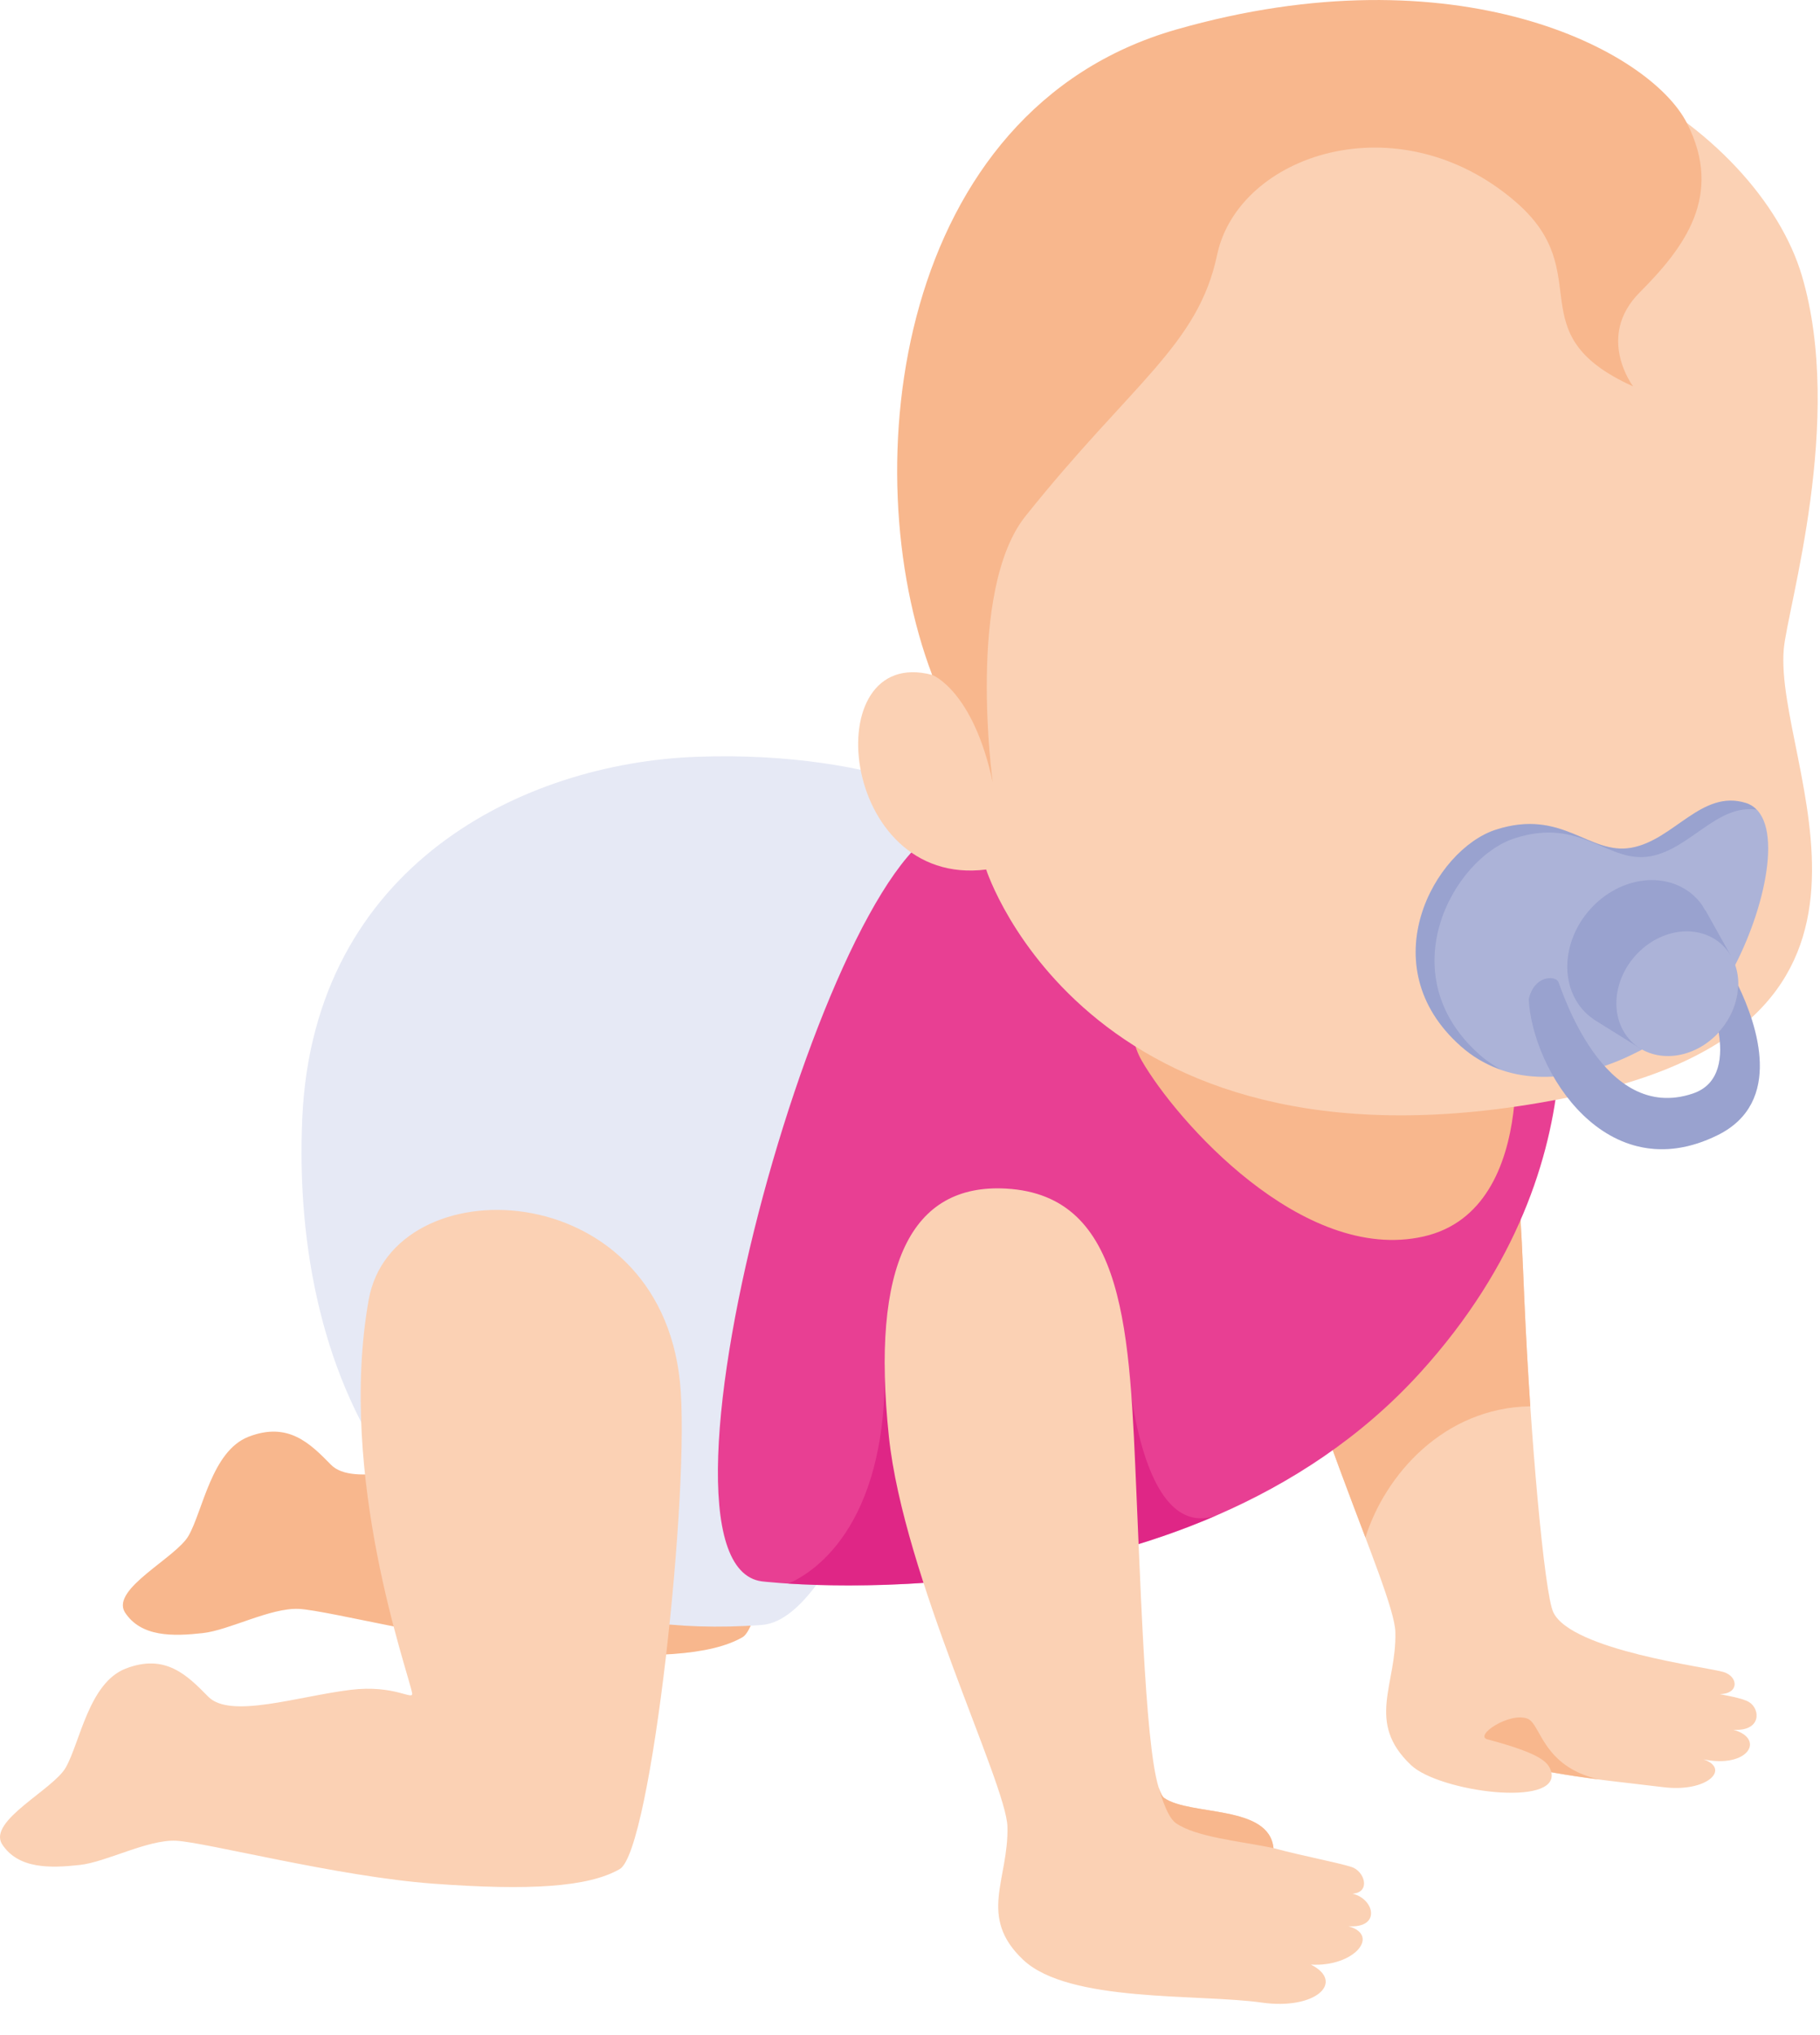 <svg width="34" height="38" viewBox="0 0 34 38" fill="none" xmlns="http://www.w3.org/2000/svg">
<path d="M26.041 18.56C24.27 18.462 23.513 19.978 23.853 23.195C24.128 25.8 26.045 29.666 26.067 30.472C26.094 31.459 25.507 32.154 26.361 32.96C26.889 33.458 29.127 33.754 28.981 33.093C29.726 33.227 30.48 33.297 31.065 33.37C31.899 33.476 32.334 33.025 31.823 32.852C32.665 33.025 32.982 32.466 32.382 32.299C32.905 32.332 32.891 31.916 32.675 31.782C32.554 31.706 32.188 31.648 32.127 31.634C32.496 31.627 32.475 31.307 32.199 31.221C31.906 31.13 29.36 30.819 29.018 30.106C28.851 29.758 28.585 26.779 28.478 24.294C28.348 21.251 28.295 18.685 26.041 18.56Z" fill="#FBD1B4"/>
<path d="M28.588 26.259C28.544 25.607 28.506 24.934 28.478 24.293C28.348 21.25 28.295 18.684 26.041 18.559C24.27 18.461 23.513 19.977 23.853 23.195C24.033 24.898 24.913 27.136 25.508 28.709C25.874 27.542 26.971 26.286 28.588 26.259Z" fill="#F8B78D"/>
<path d="M28.534 32.091C28.196 31.964 27.532 32.41 27.788 32.478C28.81 32.751 28.931 32.909 28.981 33.092C29.279 33.145 29.577 33.189 29.865 33.225C28.806 32.981 28.788 32.185 28.534 32.091Z" fill="#F8B78D"/>
<path d="M9.183 19.94C8.593 23.247 9.929 26.904 9.994 27.288C10.018 27.432 9.665 27.125 8.847 27.224C7.861 27.344 6.596 27.771 6.185 27.352C5.793 26.953 5.384 26.539 4.64 26.829C3.955 27.097 3.79 28.205 3.524 28.674C3.289 29.088 2.075 29.665 2.33 30.101C2.632 30.573 3.235 30.555 3.788 30.494C4.283 30.439 5.053 30.018 5.582 30.042C6.131 30.068 8.607 30.713 10.392 30.844C12.177 30.975 13.282 30.911 13.873 30.57C14.465 30.23 15.199 23.43 14.997 21.471C14.594 17.567 9.629 17.438 9.183 19.94Z" fill="#F8B78D"/>
<path d="M18.667 15.422C18.498 15.191 16.526 14.006 13.023 14.131C9.774 14.248 5.869 16.156 5.648 20.857C5.419 25.751 7.713 30.82 14.231 30.342C16.76 30.156 19.401 16.426 18.667 15.422Z" fill="#E6E9F5"/>
<path d="M14.232 29.528C14.232 29.528 22.124 30.481 26.531 25.631C30.203 21.591 28.948 17.527 28.948 17.527C28.948 17.527 20.106 15.47 17.857 15.422C15.608 15.374 11.707 29.193 14.232 29.528Z" fill="#E83F93"/>
<path d="M6.888 24.269C6.298 27.576 7.634 31.233 7.699 31.617C7.723 31.761 7.37 31.454 6.552 31.553C5.565 31.674 4.301 32.1 3.89 31.681C3.498 31.282 3.089 30.868 2.345 31.158C1.66 31.426 1.495 32.534 1.229 33.003C0.994 33.417 -0.22 33.994 0.035 34.43C0.337 34.902 0.94 34.884 1.493 34.823C1.988 34.768 2.758 34.347 3.287 34.371C3.836 34.397 6.312 35.042 8.097 35.173C9.882 35.304 10.987 35.24 11.578 34.9C12.17 34.559 12.904 27.759 12.702 25.8C12.299 21.897 7.334 21.767 6.888 24.269Z" fill="#FBD1B4"/>
<path opacity="0.4" d="M22.731 28.295C21.279 28.818 21.071 25.48 21.071 25.48H16.528C16.582 28.584 15.11 29.408 14.724 29.57C15.982 29.65 19.468 29.712 22.731 28.295Z" fill="#D20273"/>
<path d="M18.794 22.194C17.023 22.096 16.266 23.611 16.606 26.829C16.881 29.434 18.798 33.3 18.82 34.106C18.847 35.093 18.26 35.788 19.114 36.594C19.968 37.4 22.389 37.226 23.57 37.393C24.587 37.537 25.131 37.007 24.49 36.684C25.296 36.731 25.791 36.135 25.191 35.968C25.806 36.007 25.676 35.454 25.266 35.36C25.613 35.336 25.495 34.938 25.245 34.86C24.953 34.769 24.36 34.662 23.79 34.509C23.711 33.696 22.243 33.911 21.752 33.575C21.439 33.361 21.339 30.413 21.232 27.928C21.101 24.885 21.048 22.319 18.794 22.194Z" fill="#FBD1B4"/>
<path d="M21.751 33.574C21.712 33.547 21.677 33.475 21.645 33.369C21.645 33.369 21.78 33.91 21.964 34.04C22.337 34.303 23.147 34.376 23.79 34.508C23.71 33.696 22.243 33.911 21.751 33.574Z" fill="#F8B78D"/>
<path d="M21.91 16.935C21.91 16.935 20.686 18.69 21.329 19.805C21.972 20.921 24.328 23.599 26.592 23.089C28.856 22.579 28.275 18.849 28.183 18.849C28.091 18.849 21.91 16.935 21.91 16.935Z" fill="#F8B78D"/>
<path d="M18.423 16.236C18.423 16.236 20.367 22.328 29.376 20.476C36.199 19.073 33.139 14.291 33.323 12.124C33.389 11.348 34.463 7.847 33.66 5.143C32.864 2.465 28.557 -0.742 22.68 1.094C15.638 3.293 17.413 12.602 17.413 12.602C15.241 12.028 15.669 16.587 18.423 16.236Z" fill="#FBD1B4"/>
<path d="M30.478 15.829C29.684 15.973 29.194 15.088 27.942 15.493C26.799 15.864 25.591 18.029 27.289 19.535C28.987 21.042 31.787 19.232 32.406 18.037C33.026 16.842 33.338 15.217 32.613 14.993C31.787 14.737 31.272 15.686 30.478 15.829Z" fill="#ACB3D8"/>
<path opacity="0.3" d="M27.641 19.694C25.943 18.188 27.151 16.023 28.295 15.653C29.546 15.247 30.037 16.132 30.831 15.989C31.576 15.854 32.075 15.012 32.815 15.118C32.759 15.061 32.694 15.017 32.614 14.993C31.788 14.737 31.273 15.686 30.479 15.829C29.685 15.973 29.195 15.088 27.943 15.493C26.8 15.864 25.592 18.029 27.29 19.535C27.521 19.741 27.774 19.879 28.038 19.972C27.901 19.895 27.767 19.806 27.641 19.694Z" fill="#6B78B7"/>
<path opacity="0.3" d="M31.793 18.404L32.327 17.833L31.861 16.999L31.858 17.003C31.823 16.942 31.787 16.881 31.74 16.826C31.283 16.289 30.425 16.305 29.822 16.861C29.219 17.418 29.1 18.304 29.557 18.841C29.621 18.916 29.693 18.978 29.77 19.031L29.768 19.032L30.676 19.598L31.263 18.971C31.336 18.922 31.408 18.869 31.476 18.806C31.606 18.686 31.709 18.548 31.793 18.404Z" fill="#6B78B7"/>
<path d="M32.023 19.363C31.521 19.826 30.807 19.839 30.427 19.393C30.048 18.946 30.146 18.209 30.648 17.746C31.149 17.284 31.863 17.271 32.243 17.717C32.623 18.164 32.524 18.901 32.023 19.363Z" fill="#ACB3D8"/>
<path d="M32.469 18.398C32.463 18.702 32.339 19.017 32.107 19.271C32.179 19.706 32.148 20.243 31.626 20.419C29.939 20.989 29.169 18.451 29.11 18.331C29.049 18.212 28.658 18.212 28.559 18.658C28.627 19.997 30.011 22.228 32.093 21.193C33.32 20.582 32.826 19.137 32.469 18.398Z" fill="#ACB3D8"/>
<path opacity="0.3" d="M32.469 18.398C32.463 18.702 32.339 19.017 32.107 19.271C32.179 19.706 32.148 20.243 31.626 20.419C29.939 20.989 29.169 18.451 29.11 18.331C29.049 18.212 28.658 18.212 28.559 18.658C28.627 19.997 30.011 22.228 32.093 21.193C33.32 20.582 32.826 19.137 32.469 18.398Z" fill="#6B78B7"/>
<path d="M17.414 12.602C17.414 12.602 18.179 12.889 18.546 14.61C18.546 14.61 18.047 11.027 19.158 9.637C21.143 7.151 22.379 6.455 22.737 4.76C23.135 2.879 26.126 1.877 28.318 3.772C29.866 5.111 28.318 6.226 30.509 7.215C30.509 7.215 29.805 6.29 30.631 5.461C31.457 4.632 32.209 3.655 31.512 2.295C30.815 0.935 27.204 -0.946 21.972 0.552C16.74 2.05 15.945 8.744 17.414 12.602Z" fill="#F8B78D"/>
</svg>
